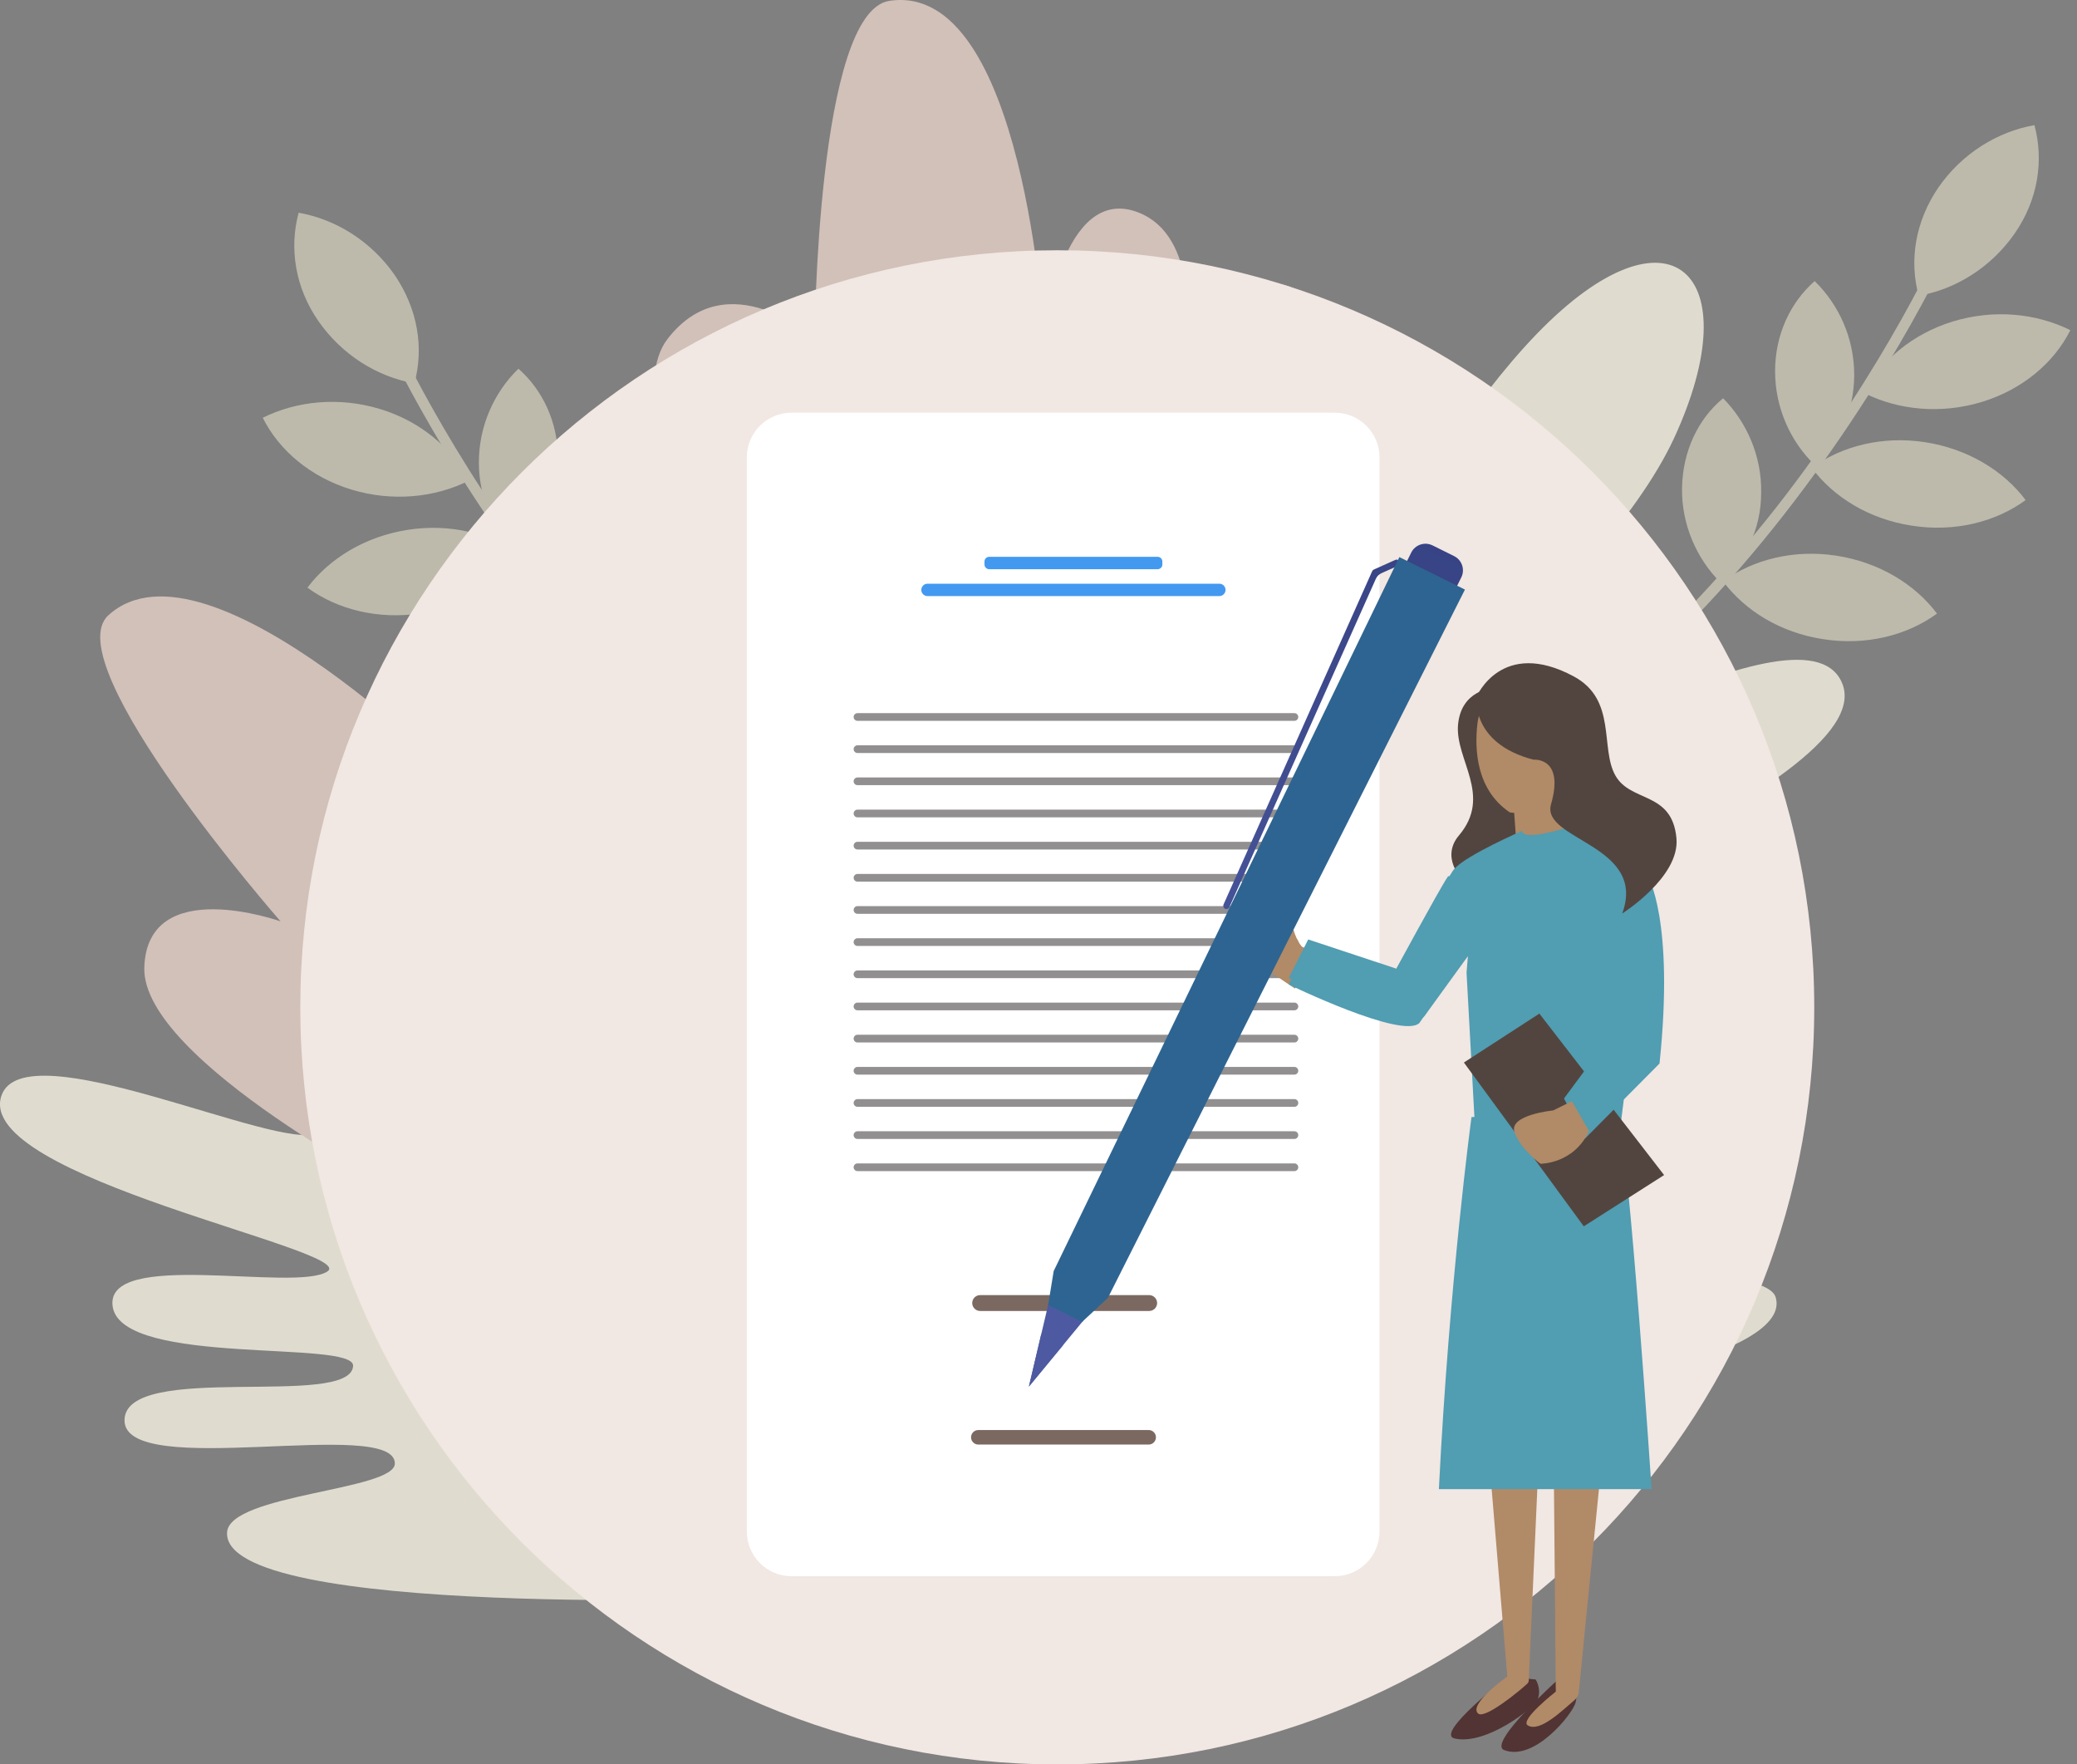 <svg width="166" height="141" viewBox="0 0 166 141" fill="none" xmlns="http://www.w3.org/2000/svg">
<rect x="0" y="0" width="166" height="141" fill="#808080" stroke="none"/>
<path d="M101 70.102C119.854 64.835 133.614 51.141 141.87 40.666C150.829 29.254 155.337 18.954 155.396 18.837L156.216 19.13C156.157 19.247 151.59 29.605 142.573 41.134C134.258 51.785 120.323 65.537 101.234 70.921L101 70.102Z" fill="#BDBAAC"/>
<path d="M154.927 14.974C153.054 17.725 152.585 20.826 153.346 23.636C156.333 23.109 159.143 21.353 161.017 18.661C162.891 15.969 163.359 12.809 162.598 10C159.612 10.527 156.801 12.282 154.927 14.974Z" fill="#BDBAAC"/>
<path d="M156.099 25.685C152.82 26.68 150.302 28.845 149.014 31.42C151.707 32.766 155.103 33.117 158.382 32.123C161.661 31.128 164.179 28.962 165.467 26.387C162.774 25.041 159.378 24.69 156.099 25.685Z" fill="#BDBAAC"/>
<path d="M153.874 35.34C150.478 34.813 147.199 35.632 144.798 37.388C146.554 39.729 149.365 41.484 152.82 42.011C156.216 42.538 159.495 41.718 161.895 39.963C160.139 37.622 157.27 35.866 153.874 35.34Z" fill="#BDBAAC"/>
<path d="M146.789 44.41C143.393 43.883 140.114 44.703 137.713 46.458C139.469 48.799 142.28 50.555 145.735 51.081C149.131 51.608 152.41 50.789 154.81 49.033C153.054 46.692 150.185 44.937 146.789 44.41Z" fill="#BDBAAC"/>
<path d="M148.194 29.956C148.194 27.03 146.964 24.338 145.032 22.465C143.1 24.162 141.87 26.737 141.87 29.663C141.87 32.59 143.1 35.282 145.032 37.154C146.964 35.457 148.194 32.882 148.194 29.956Z" fill="#BDBAAC"/>
<path d="M140.757 39.379C140.816 36.453 139.586 33.703 137.713 31.83C135.722 33.468 134.492 36.043 134.434 38.969C134.375 41.895 135.605 44.646 137.478 46.519C139.469 44.88 140.757 42.305 140.757 39.379Z" fill="#BDBAAC"/>
<path d="M85.467 77.102C66.613 71.835 52.853 58.141 44.597 47.666C35.638 36.254 31.13 25.954 31.071 25.837L30.251 26.13C30.31 26.247 34.877 36.605 43.894 48.134C52.209 58.785 66.145 72.537 85.233 77.921L85.467 77.102Z" fill="#BDBAAC"/>
<path d="M31.54 21.974C33.413 24.725 33.882 27.826 33.121 30.636C30.134 30.109 27.324 28.353 25.45 25.661C23.576 22.969 23.108 19.809 23.869 17C26.855 17.527 29.666 19.282 31.54 21.974Z" fill="#BDBAAC"/>
<path d="M30.369 32.685C33.648 33.68 36.165 35.845 37.453 38.42C34.76 39.766 31.364 40.117 28.085 39.123C24.806 38.128 22.288 35.962 21 33.387C23.693 32.041 27.09 31.69 30.369 32.685Z" fill="#BDBAAC"/>
<path d="M32.593 42.34C35.99 41.813 39.269 42.632 41.669 44.388C39.913 46.729 37.102 48.484 33.648 49.011C30.251 49.538 26.972 48.718 24.572 46.963C26.328 44.622 29.197 42.866 32.593 42.34Z" fill="#BDBAAC"/>
<path d="M39.678 51.41C43.075 50.883 46.354 51.703 48.754 53.458C46.998 55.799 44.187 57.555 40.732 58.081C37.336 58.608 34.057 57.789 31.657 56.033C33.413 53.692 36.282 51.937 39.678 51.41Z" fill="#BDBAAC"/>
<path d="M38.273 36.956C38.273 34.03 39.503 31.338 41.435 29.465C43.367 31.162 44.597 33.737 44.597 36.663C44.597 39.59 43.367 42.282 41.435 44.154C39.503 42.457 38.273 39.882 38.273 36.956Z" fill="#BDBAAC"/>
<path d="M45.71 46.379C45.651 43.453 46.881 40.703 48.755 38.83C50.745 40.468 51.975 43.043 52.033 45.969C52.092 48.895 50.862 51.646 48.989 53.519C46.998 51.88 45.71 49.305 45.71 46.379Z" fill="#BDBAAC"/>
<path d="M135.077 58.656C133.789 58.013 132.384 57.954 131.096 58.364C131.388 59.593 132.267 60.705 133.496 61.348C134.785 61.992 136.19 62.051 137.478 61.641C137.185 60.412 136.365 59.3 135.077 58.656Z" fill="#BDBAAC"/>
<path d="M77.923 95.319C77.923 95.319 89.692 22.636 101.403 22.636C112.118 22.636 99.237 49.556 100.525 55.349C101.813 61.143 112.235 37.617 122.833 26.674C133.432 15.73 139.931 21.758 133.783 35.042C127.81 47.858 106.263 62.898 111.064 64.186C115.866 65.473 142.976 47.624 147.016 54.179C151.993 62.255 110.303 76.534 114.519 78.114C118.676 79.694 138.584 72.145 138.584 78.582C138.584 85.019 111.123 86.6 111.825 89.409C112.996 93.915 138.291 84.434 139.638 90.696C141.043 97.075 108.195 95.495 109.073 100.528C109.542 103.395 140.809 99.767 141.922 103.688C144.498 112.7 74 117.499 74 117.499L77.923 95.319Z" fill="#DFDCCF"/>
<path d="M51.583 109.388C51.583 109.388 28.396 89.023 25.352 90.544C22.307 92.066 1.93 82.234 0.115 87.56C-2.11 94.114 28.689 99.908 26.171 101.605C23.595 103.302 8.195 99.732 9.015 104.473C9.893 109.213 28.338 107.048 28.221 109.154C28.045 112.607 10.011 108.745 9.952 113.485C9.893 118.342 31.5 113.192 31.558 116.938C31.617 119.103 18.384 119.396 18.149 122.439C17.681 129.344 61.011 127.706 61.011 127.706L51.583 109.388Z" fill="#DFDCCF"/>
<path d="M77.697 125.538C77.697 125.538 55.506 73.278 52.812 61.398C50.119 49.519 61.01 57.009 61.01 57.009C61.01 57.009 48.538 33.367 53.339 27.105C58.141 20.843 65.108 27.047 65.108 27.047C65.108 27.047 65.284 0.946 71.081 0.068C81.855 -1.57 83.436 26.871 83.436 26.871C83.436 26.871 84.841 14.582 90.989 16.981C100.24 20.609 90.521 46.3 90.521 46.3C90.521 46.3 101.587 44.661 106.154 49.753C114.176 58.882 77.697 125.538 77.697 125.538Z" fill="#D2C1B9"/>
<path d="M84.783 121.383C84.783 121.383 42.098 114.243 32.847 106.694C23.595 99.145 32.73 95.751 32.73 95.751C32.73 95.751 11.299 84.749 11.533 77.317C11.767 69.826 22.424 73.63 22.424 73.63C22.424 73.63 4.39 53.03 8.664 49.168C16.627 41.911 37.531 63.271 37.531 63.271C37.531 63.271 31.324 53.089 37.824 51.509C47.661 49.109 54.921 74.156 54.921 74.156C54.921 74.156 53.047 64.266 59.84 65.554C72.077 67.895 84.783 121.383 84.783 121.383Z" fill="#D2C1B9"/>
<path d="M84.5 141C117.913 141 145 113.913 145 80.5C145 47.087 117.913 20 84.5 20C51.087 20 24 47.087 24 80.5C24 113.913 51.087 141 84.5 141Z" fill="#F1E7E3"/>
<path d="M106.68 32.979H63.261C61.287 32.979 59.687 34.579 59.687 36.554V122.385C59.687 124.359 61.287 125.96 63.261 125.96H106.68C108.655 125.96 110.255 124.359 110.255 122.385V36.554C110.255 34.579 108.655 32.979 106.68 32.979Z" fill="white"/>
<path d="M103.453 57.605H68.532C68.362 57.605 68.225 57.465 68.225 57.297C68.225 57.127 68.364 56.99 68.532 56.99H103.453C103.623 56.99 103.761 57.129 103.761 57.297C103.761 57.467 103.621 57.605 103.453 57.605Z" fill="#918F8F"/>
<path d="M103.453 60.175H68.532C68.362 60.175 68.225 60.035 68.225 59.867C68.225 59.697 68.364 59.559 68.532 59.559H103.453C103.623 59.559 103.761 59.699 103.761 59.867C103.761 60.037 103.621 60.175 103.453 60.175Z" fill="#918F8F"/>
<path d="M103.453 62.745H68.532C68.362 62.745 68.225 62.605 68.225 62.437C68.225 62.267 68.364 62.129 68.532 62.129H103.453C103.623 62.129 103.761 62.269 103.761 62.437C103.761 62.607 103.621 62.745 103.453 62.745Z" fill="#918F8F"/>
<path d="M103.453 65.316H68.532C68.362 65.316 68.225 65.177 68.225 65.009C68.225 64.838 68.364 64.701 68.532 64.701H103.453C103.623 64.701 103.761 64.84 103.761 65.009C103.761 65.179 103.621 65.316 103.453 65.316Z" fill="#918F8F"/>
<path d="M103.453 67.886H68.532C68.362 67.886 68.225 67.746 68.225 67.578C68.225 67.408 68.364 67.271 68.532 67.271H103.453C103.623 67.271 103.761 67.41 103.761 67.578C103.761 67.748 103.621 67.886 103.453 67.886Z" fill="#918F8F"/>
<path d="M103.453 70.456H68.532C68.362 70.456 68.225 70.316 68.225 70.148C68.225 69.978 68.364 69.841 68.532 69.841H103.453C103.623 69.841 103.761 69.98 103.761 70.148C103.761 70.318 103.621 70.456 103.453 70.456Z" fill="#918F8F"/>
<path d="M103.453 73.026H68.532C68.362 73.026 68.225 72.886 68.225 72.718C68.225 72.548 68.364 72.41 68.532 72.41H103.453C103.623 72.41 103.761 72.55 103.761 72.718C103.761 72.888 103.621 73.026 103.453 73.026Z" fill="#918F8F"/>
<path d="M103.453 75.595H68.532C68.362 75.595 68.225 75.456 68.225 75.288C68.225 75.118 68.364 74.98 68.532 74.98H103.453C103.623 74.98 103.761 75.12 103.761 75.288C103.761 75.458 103.621 75.595 103.453 75.595Z" fill="#918F8F"/>
<path d="M103.453 78.167H68.532C68.362 78.167 68.225 78.028 68.225 77.859C68.225 77.689 68.364 77.552 68.532 77.552H103.453C103.623 77.552 103.761 77.691 103.761 77.859C103.761 78.029 103.621 78.167 103.453 78.167Z" fill="#918F8F"/>
<path d="M103.453 80.737H68.532C68.362 80.737 68.225 80.597 68.225 80.429C68.225 80.259 68.364 80.122 68.532 80.122H103.453C103.623 80.122 103.761 80.261 103.761 80.429C103.761 80.599 103.621 80.737 103.453 80.737Z" fill="#918F8F"/>
<path d="M103.453 83.307H68.532C68.362 83.307 68.225 83.167 68.225 82.999C68.225 82.829 68.364 82.691 68.532 82.691H103.453C103.623 82.691 103.761 82.831 103.761 82.999C103.761 83.169 103.621 83.307 103.453 83.307Z" fill="#918F8F"/>
<path d="M103.453 85.876H68.532C68.362 85.876 68.225 85.737 68.225 85.569C68.225 85.399 68.364 85.261 68.532 85.261H103.453C103.623 85.261 103.761 85.401 103.761 85.569C103.761 85.739 103.621 85.876 103.453 85.876Z" fill="#918F8F"/>
<path d="M103.453 88.448H68.532C68.362 88.448 68.225 88.309 68.225 88.141C68.225 87.971 68.364 87.833 68.532 87.833H103.453C103.623 87.833 103.761 87.972 103.761 88.141C103.761 88.311 103.621 88.448 103.453 88.448Z" fill="#918F8F"/>
<path d="M103.453 91.018H68.532C68.362 91.018 68.225 90.879 68.225 90.71C68.225 90.54 68.364 90.403 68.532 90.403H103.453C103.623 90.403 103.761 90.542 103.761 90.71C103.761 90.88 103.621 91.018 103.453 91.018Z" fill="#918F8F"/>
<path d="M103.453 93.588H68.532C68.362 93.588 68.225 93.448 68.225 93.28C68.225 93.11 68.364 92.972 68.532 92.972H103.453C103.623 92.972 103.761 93.112 103.761 93.28C103.761 93.45 103.621 93.588 103.453 93.588Z" fill="#918F8F"/>
<path d="M97.455 47.635H74.128C73.855 47.635 73.633 47.412 73.633 47.141C73.633 46.867 73.856 46.646 74.128 46.646H97.455C97.728 46.646 97.949 46.869 97.949 47.141C97.949 47.414 97.726 47.635 97.455 47.635Z" fill="#4399F0"/>
<path d="M92.521 44.496H79.061C78.852 44.496 78.683 44.666 78.683 44.874V45.109C78.683 45.318 78.852 45.488 79.061 45.488H92.521C92.73 45.488 92.9 45.318 92.9 45.109V44.874C92.9 44.666 92.73 44.496 92.521 44.496Z" fill="#4399F0"/>
<path d="M91.846 104.765H78.336C77.987 104.765 77.702 104.48 77.702 104.131C77.702 103.781 77.987 103.496 78.336 103.496H91.846C92.196 103.496 92.481 103.781 92.481 104.131C92.481 104.48 92.196 104.765 91.846 104.765Z" fill="#7B6961"/>
<path d="M91.806 115.44H78.189C77.87 115.44 77.608 115.178 77.608 114.859C77.608 114.54 77.87 114.278 78.189 114.278H91.806C92.125 114.278 92.387 114.54 92.387 114.859C92.387 115.178 92.125 115.44 91.806 115.44Z" fill="#7B6961"/>
<path d="M104.072 75.67C104.072 75.67 102.412 74.004 103.625 70.016C103.625 70.016 101.574 69.646 101.198 72.454L99.483 71.681C99.483 71.681 96.888 73.599 98.563 76.273C98.563 76.273 99.194 77.41 101.241 77.485L103.5 79L105 76.044L104.072 75.67Z" fill="#B18A67"/>
<path d="M114.492 43.584L116.217 44.44C116.845 44.751 117.102 45.514 116.791 46.142L116.204 47.325L112.204 45.341L112.79 44.158C113.102 43.53 113.865 43.273 114.493 43.585L114.492 43.584Z" fill="url(#paint0_linear_3087_3619)"/>
<path d="M97.907 72.617C97.785 72.556 97.732 72.409 97.787 72.282L109.669 45.645C109.694 45.587 109.742 45.541 109.799 45.515L111.517 44.745C111.647 44.687 111.798 44.745 111.857 44.875C111.914 45.005 111.857 45.155 111.727 45.215L110.418 45.801C110.214 45.893 110.049 46.057 109.958 46.264L98.257 72.493C98.2 72.623 98.047 72.68 97.917 72.623C97.913 72.623 97.911 72.619 97.907 72.619V72.617Z" fill="url(#paint1_linear_3087_3619)"/>
<path d="M87.93 102.918L86.537 105.589L86.495 105.64L84.98 107.476L82.232 110.808L83.222 106.605L83.769 104.289L83.782 104.221L85.064 101.496L87.93 102.918Z" fill="url(#paint2_linear_3087_3619)"/>
<path d="M84.98 107.474L82.232 110.806L83.222 106.603L84.98 107.474Z" fill="url(#paint3_linear_3087_3619)"/>
<path d="M117.082 47.116L88.543 103.722L86.537 105.589L86.507 105.646L86.495 105.64L83.769 104.289L83.753 104.284L83.782 104.221L84.214 101.574L111.841 44.519L117.082 47.116Z" fill="#2E6491"/>
<path d="M119.262 55C119.262 55 116.775 55.14 116.531 57.922C116.287 60.705 119.312 63.575 116.598 66.77C113.99 69.839 120.563 74.206 123.816 70.701C127.066 67.197 129 66.578 129 66.578L123.747 60.265L119.264 55.002L119.262 55Z" fill="#52453F"/>
<path d="M118.08 57.833C117.839 59.929 117.997 63.117 120.663 64.918C120.663 64.918 124.7 65.612 126.305 62.96C127.909 60.307 126.234 55.256 126.234 55.256C126.234 55.256 124.171 52.9 120.384 54.641C119.121 55.222 118.242 56.43 118.08 57.833Z" fill="#B18A67"/>
<path d="M121 64.716L121.237 68L126 66.861L125.323 62L121 64.716Z" fill="#B18A67"/>
<path d="M120.5 134C120.5 134 114.607 138.559 116.263 138.93C118.77 139.493 122.657 136.478 122.916 135.744C123.201 134.935 122.736 134.214 122.736 134.214L120.508 134H120.5Z" fill="#513433"/>
<path d="M119.076 117.3L120.466 133.972C120.466 133.972 117.312 136.209 118.138 136.936C118.67 137.407 121.445 135.132 122.067 134.548C122.138 134.48 122.182 134.387 122.183 134.287L123 116L119.078 117.3H119.076Z" fill="#B18A67"/>
<path d="M124.761 134C124.761 134 118.816 139.308 120.213 139.852C122.64 140.797 125.698 136.941 125.921 136.07C126.165 135.109 125.767 134.254 125.767 134.254L124.763 134H124.761Z" fill="#513433"/>
<path d="M127.998 116.927L126.176 135.278C126.14 135.502 126.025 135.704 125.85 135.85C124.992 136.563 123.082 138.497 122.101 137.88C121.429 137.458 124.343 135.185 124.343 135.185L124.164 115L128 116.927H127.998Z" fill="#B18A67"/>
<path d="M117.607 89.266C117.607 89.266 115.83 102.371 115 119H132C132 119 130.214 92.227 129.317 89L117.605 89.266H117.607Z" fill="#519DB2"/>
<path d="M132 70.069L129.513 90L117.849 89.436L117.211 77.723L117.319 76.41L113.823 81.231C112.423 82.583 103 78.153 103 78.153L104.556 75.075L104.574 75.081L111.614 77.413C111.614 77.413 115.408 70.614 116.151 69.538C116.163 69.523 116.176 69.504 116.19 69.489C116.211 69.46 116.234 69.431 116.263 69.405C117.275 68.3 121.65 66.397 121.65 66.397C121.718 67.324 125.686 66 125.686 66L132 70.067V70.069Z" fill="#519DB2"/>
<path d="M117.002 84.908C117.147 84.815 123.031 81 123.031 81L133 93.903L126.58 98L117 84.91L117.002 84.908Z" fill="#52453F"/>
<path d="M116.822 76.829L113.447 81.744C112.095 83.093 103 78.675 103 78.675L104.519 75.612L111.315 77.938C111.315 77.938 114.977 71.158 115.694 70.086C115.706 70.07 115.719 70.051 115.732 70.036L115.817 70C115.982 70.482 117.515 73.067 116.82 76.829H116.822Z" fill="#519DB2"/>
<path d="M131.69 70.013C131.69 70.013 133.837 73.442 132.634 84.989L126.666 91L125 87.781L129.627 81.533L128.424 74.008C128.424 74.008 127.091 69.754 131.69 70.011V70.013Z" fill="#519DB2"/>
<path d="M125.63 88L124.14 88.736C124.14 88.736 120.566 89.088 121.044 90.471C121.519 91.853 123.119 93 123.119 93C123.119 93 125.774 93.029 127 90.383L125.63 88.002V88Z" fill="#B18A67"/>
<path d="M118.017 55.655C118.017 55.655 117.472 59.38 122.563 60.71C122.563 60.71 125.057 60.47 123.963 64.273C123.14 67.137 131.672 67.502 129.653 73C129.653 73 134.273 70.093 133.987 66.987C133.638 63.206 130.331 64.162 129.102 61.967C127.872 59.773 129.237 55.915 125.786 54.058C120.026 50.959 118.021 55.655 118.021 55.655H118.017Z" fill="#52453F"/>
<path d="M76 111H70V117H76V111Z" fill="white"/>
<defs>
<linearGradient id="paint0_linear_3087_3619" x1="122.856" y1="27.569" x2="94.517" y2="89.173" gradientUnits="userSpaceOnUse">
<stop stop-color="#2F3B7A"/>
<stop offset="1" stop-color="#4D5AA1"/>
</linearGradient>
<linearGradient id="paint1_linear_3087_3619" x1="119.631" y1="26.087" x2="91.293" y2="87.69" gradientUnits="userSpaceOnUse">
<stop stop-color="#2F3B7A"/>
<stop offset="1" stop-color="#4D5AA1"/>
</linearGradient>
<linearGradient id="paint2_linear_3087_3619" x1="121.173" y1="26.796" x2="92.835" y2="88.399" gradientUnits="userSpaceOnUse">
<stop stop-color="#2F3B7A"/>
<stop offset="1" stop-color="#4D5AA1"/>
</linearGradient>
<linearGradient id="paint3_linear_3087_3619" x1="121.039" y1="26.735" x2="92.703" y2="88.338" gradientUnits="userSpaceOnUse">
<stop stop-color="#2F3B7A"/>
<stop offset="1" stop-color="#4D5AA1"/>
</linearGradient>
</defs>
</svg>
